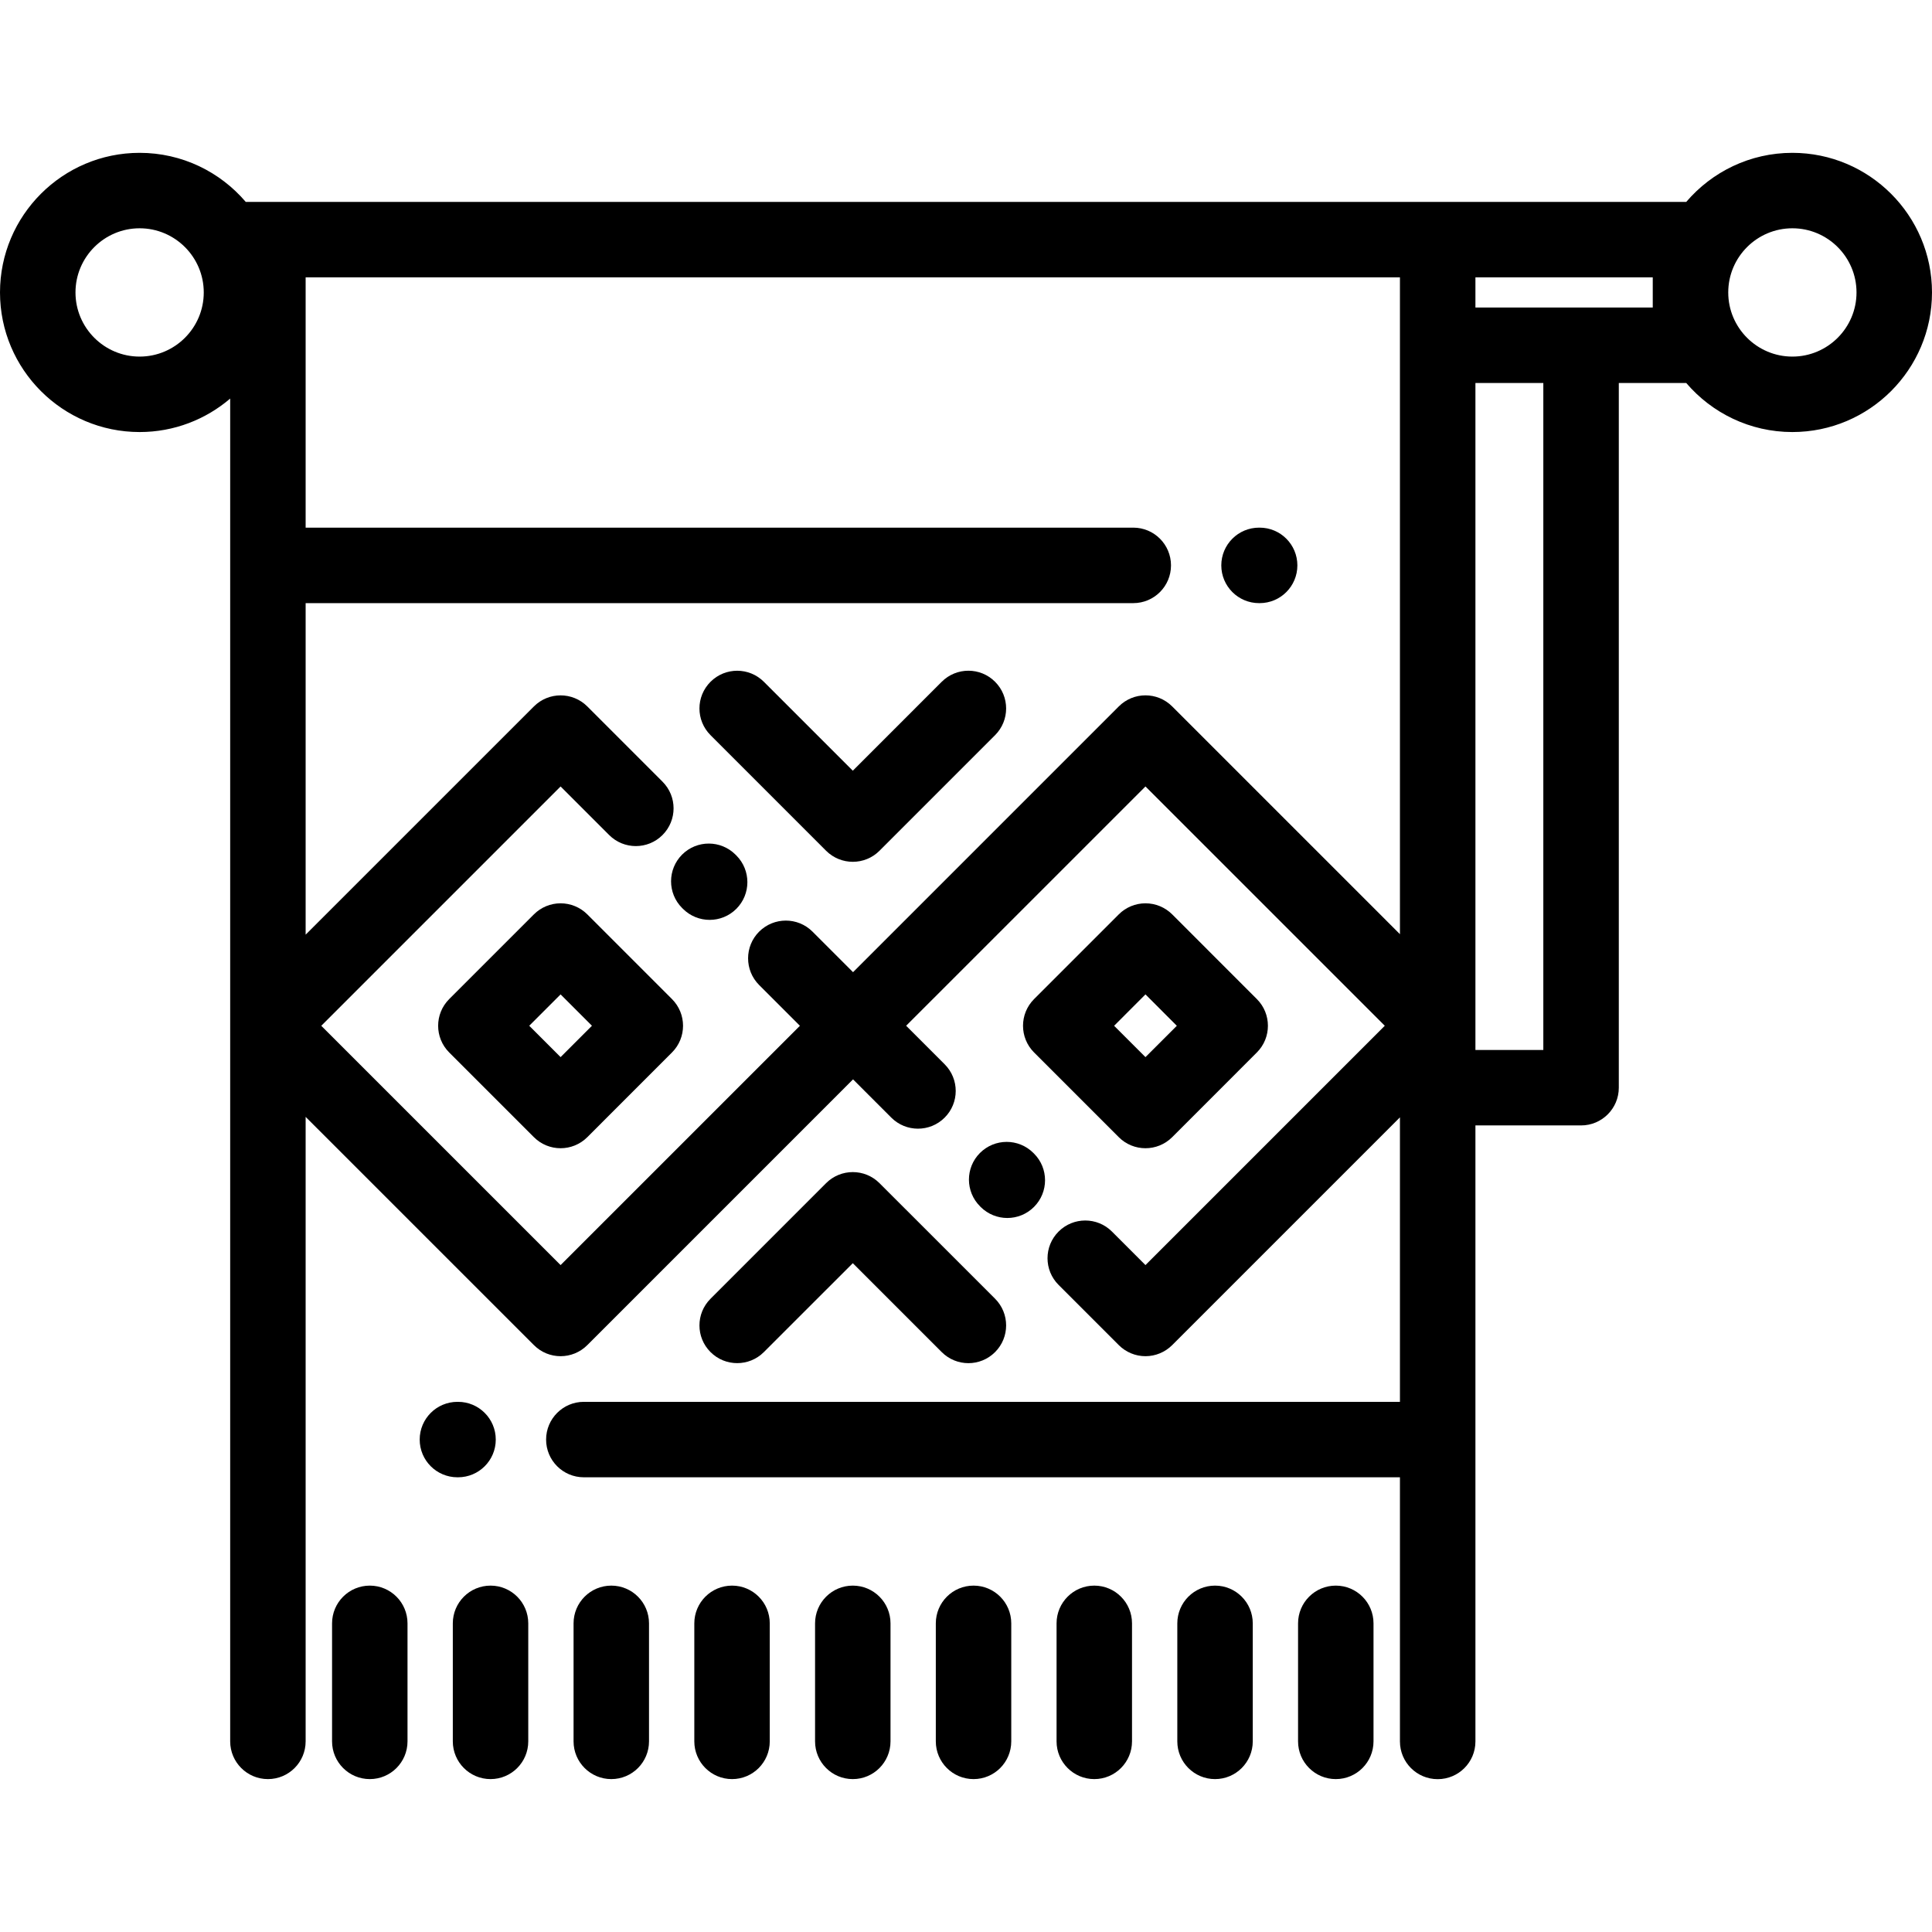 <svg width="56" height="56" viewBox="0 0 56 56" fill="none" xmlns="http://www.w3.org/2000/svg">
<path d="M51.953 4.43C50.723 4.43 49.62 4.982 48.877 5.852H7.123C6.38 4.982 5.277 4.43 4.047 4.43C1.815 4.43 0 6.245 0 8.477C0 10.708 1.815 12.523 4.047 12.523C5.048 12.523 5.965 12.157 6.672 11.553V50.474C6.672 51.078 7.162 51.568 7.766 51.568C8.37 51.568 8.859 51.078 8.859 50.474V32.373L15.476 38.989C15.689 39.203 15.969 39.31 16.249 39.31C16.529 39.31 16.809 39.203 17.023 38.989L24.726 31.286L25.835 32.395C26.262 32.822 26.954 32.822 27.381 32.395C27.809 31.968 27.809 31.276 27.381 30.848L26.265 29.732L33.202 22.796L40.139 29.732L33.202 36.669L32.23 35.697C31.803 35.27 31.111 35.27 30.684 35.697C30.256 36.124 30.256 36.817 30.684 37.244L32.429 38.989C32.634 39.194 32.912 39.31 33.202 39.31C33.492 39.31 33.77 39.194 33.976 38.989L40.578 32.387V40.633H16.922C16.319 40.633 15.829 41.123 15.829 41.727C15.829 42.331 16.319 42.82 16.922 42.82H40.578V50.477C40.578 51.081 41.068 51.57 41.672 51.57C42.276 51.57 42.766 51.081 42.766 50.477V32.621H45.828C46.432 32.621 46.922 32.131 46.922 31.527V11.102H48.877C49.62 11.971 50.723 12.523 51.953 12.523C54.185 12.523 56 10.708 56 8.477C56 6.245 54.185 4.43 51.953 4.43ZM4.047 10.336C3.022 10.336 2.188 9.502 2.188 8.477C2.188 7.451 3.022 6.617 4.047 6.617C5.072 6.617 5.906 7.451 5.906 8.477C5.906 9.502 5.072 10.336 4.047 10.336ZM40.578 27.078L33.976 20.476C33.548 20.048 32.856 20.048 32.429 20.476L24.726 28.179L23.551 27.004C23.124 26.577 22.432 26.577 22.004 27.004C21.577 27.431 21.577 28.124 22.004 28.551L23.186 29.733L16.249 36.669L9.312 29.733L16.249 22.796L17.657 24.204C18.084 24.631 18.776 24.631 19.203 24.204C19.631 23.776 19.631 23.084 19.203 22.657L17.023 20.476C16.595 20.049 15.903 20.049 15.476 20.476L8.859 27.092V17.482H32.849C33.453 17.482 33.942 16.992 33.942 16.388C33.942 15.784 33.453 15.294 32.849 15.294H8.859V8.039H40.578V27.078ZM44.734 30.434H42.766V11.102H44.734V30.434ZM47.906 8.914H42.766V8.039H47.906V8.914ZM51.953 10.336C50.928 10.336 50.094 9.502 50.094 8.477C50.094 7.451 50.928 6.617 51.953 6.617C52.978 6.617 53.812 7.451 53.812 8.477C53.812 9.502 52.978 10.336 51.953 10.336Z" fill="black"/>
<path d="M21.344 24.797L21.319 24.772C20.892 24.345 20.2 24.344 19.772 24.77C19.345 25.197 19.344 25.89 19.77 26.317L19.795 26.342C20.009 26.556 20.289 26.663 20.569 26.663C20.849 26.663 21.128 26.557 21.342 26.344C21.77 25.917 21.77 25.225 21.344 24.797Z" fill="black"/>
<path d="M36.431 28.959L33.976 26.503C33.77 26.298 33.492 26.183 33.202 26.183C32.912 26.183 32.634 26.298 32.429 26.503L29.973 28.959C29.546 29.386 29.546 30.079 29.973 30.506L32.429 32.962C32.642 33.175 32.922 33.282 33.202 33.282C33.482 33.282 33.762 33.175 33.976 32.962L36.431 30.506C36.858 30.079 36.858 29.386 36.431 28.959ZM33.202 30.641L32.293 29.733L33.202 28.823L34.111 29.733L33.202 30.641Z" fill="black"/>
<path d="M19.478 28.959L17.023 26.503C16.817 26.298 16.539 26.183 16.249 26.183C15.959 26.183 15.681 26.298 15.476 26.503L13.02 28.959C12.593 29.386 12.593 30.079 13.02 30.506L15.476 32.962C15.689 33.175 15.969 33.282 16.249 33.282C16.529 33.282 16.809 33.175 17.023 32.962L19.478 30.506C19.905 30.079 19.905 29.386 19.478 28.959ZM16.249 30.641L15.34 29.732L16.249 28.823L17.158 29.732L16.249 30.641Z" fill="black"/>
<path d="M29.97 33.436L29.951 33.417C29.523 32.991 28.831 32.992 28.404 33.42C27.978 33.847 27.979 34.54 28.407 34.966L28.425 34.985C28.639 35.197 28.918 35.304 29.197 35.304C29.478 35.304 29.758 35.197 29.972 34.982C30.398 34.555 30.398 33.862 29.97 33.436Z" fill="black"/>
<path d="M28.843 19.762C28.416 19.334 27.724 19.334 27.296 19.762L24.719 22.339L22.141 19.762C21.714 19.335 21.022 19.335 20.595 19.762C20.167 20.189 20.167 20.881 20.595 21.309L23.945 24.66C24.159 24.873 24.439 24.98 24.719 24.98C24.999 24.98 25.279 24.873 25.492 24.66L28.843 21.309C29.27 20.881 29.27 20.189 28.843 19.762Z" fill="black"/>
<path d="M28.843 37.644L25.492 34.294C25.065 33.867 24.373 33.867 23.945 34.294L20.595 37.645C20.167 38.072 20.167 38.764 20.595 39.191C21.022 39.618 21.714 39.618 22.141 39.191L24.719 36.614L27.296 39.191C27.51 39.405 27.79 39.512 28.07 39.512C28.349 39.512 28.629 39.405 28.843 39.191C29.27 38.764 29.27 38.072 28.843 37.644Z" fill="black"/>
<path d="M10.719 45.96C10.115 45.96 9.625 46.45 9.625 47.054V50.474C9.625 51.078 10.115 51.568 10.719 51.568C11.323 51.568 11.812 51.078 11.812 50.474V47.054C11.812 46.45 11.323 45.96 10.719 45.96Z" fill="black"/>
<path d="M14.219 45.96C13.615 45.96 13.125 46.45 13.125 47.054V50.474C13.125 51.078 13.615 51.568 14.219 51.568C14.823 51.568 15.312 51.078 15.312 50.474V47.054C15.312 46.45 14.823 45.96 14.219 45.96Z" fill="black"/>
<path d="M17.719 45.96C17.115 45.96 16.625 46.45 16.625 47.054V50.474C16.625 51.078 17.115 51.568 17.719 51.568C18.323 51.568 18.812 51.078 18.812 50.474V47.054C18.812 46.45 18.323 45.96 17.719 45.96Z" fill="black"/>
<path d="M21.219 45.96C20.615 45.96 20.125 46.45 20.125 47.054V50.474C20.125 51.078 20.615 51.568 21.219 51.568C21.823 51.568 22.312 51.078 22.312 50.474V47.054C22.312 46.45 21.823 45.96 21.219 45.96Z" fill="black"/>
<path d="M24.719 45.96C24.115 45.96 23.625 46.45 23.625 47.054V50.474C23.625 51.078 24.115 51.568 24.719 51.568C25.323 51.568 25.812 51.078 25.812 50.474V47.054C25.812 46.45 25.323 45.96 24.719 45.96Z" fill="black"/>
<path d="M28.219 45.96C27.615 45.96 27.125 46.45 27.125 47.054V50.474C27.125 51.078 27.615 51.568 28.219 51.568C28.823 51.568 29.312 51.078 29.312 50.474V47.054C29.312 46.45 28.823 45.96 28.219 45.96Z" fill="black"/>
<path d="M31.719 45.96C31.115 45.96 30.625 46.45 30.625 47.054V50.474C30.625 51.078 31.115 51.568 31.719 51.568C32.323 51.568 32.812 51.078 32.812 50.474V47.054C32.812 46.45 32.323 45.96 31.719 45.96Z" fill="black"/>
<path d="M35.219 45.96C34.615 45.96 34.125 46.45 34.125 47.054V50.474C34.125 51.078 34.615 51.568 35.219 51.568C35.823 51.568 36.312 51.078 36.312 50.474V47.054C36.312 46.45 35.823 45.96 35.219 45.96Z" fill="black"/>
<path d="M38.719 45.96C38.115 45.96 37.625 46.45 37.625 47.054V50.474C37.625 51.078 38.115 51.568 38.719 51.568C39.323 51.568 39.812 51.078 39.812 50.474V47.054C39.812 46.45 39.323 45.96 38.719 45.96Z" fill="black"/>
<path d="M36.512 15.294H36.494C35.89 15.294 35.4 15.784 35.4 16.388C35.4 16.992 35.89 17.482 36.494 17.482H36.512C37.116 17.482 37.605 16.992 37.605 16.388C37.605 15.784 37.116 15.294 36.512 15.294Z" fill="black"/>
<path d="M13.277 40.633H13.259C12.655 40.633 12.165 41.123 12.165 41.727C12.165 42.331 12.655 42.82 13.259 42.82H13.277C13.88 42.82 14.37 42.331 14.37 41.727C14.37 41.123 13.88 40.633 13.277 40.633Z" fill="black"/>
</svg>
